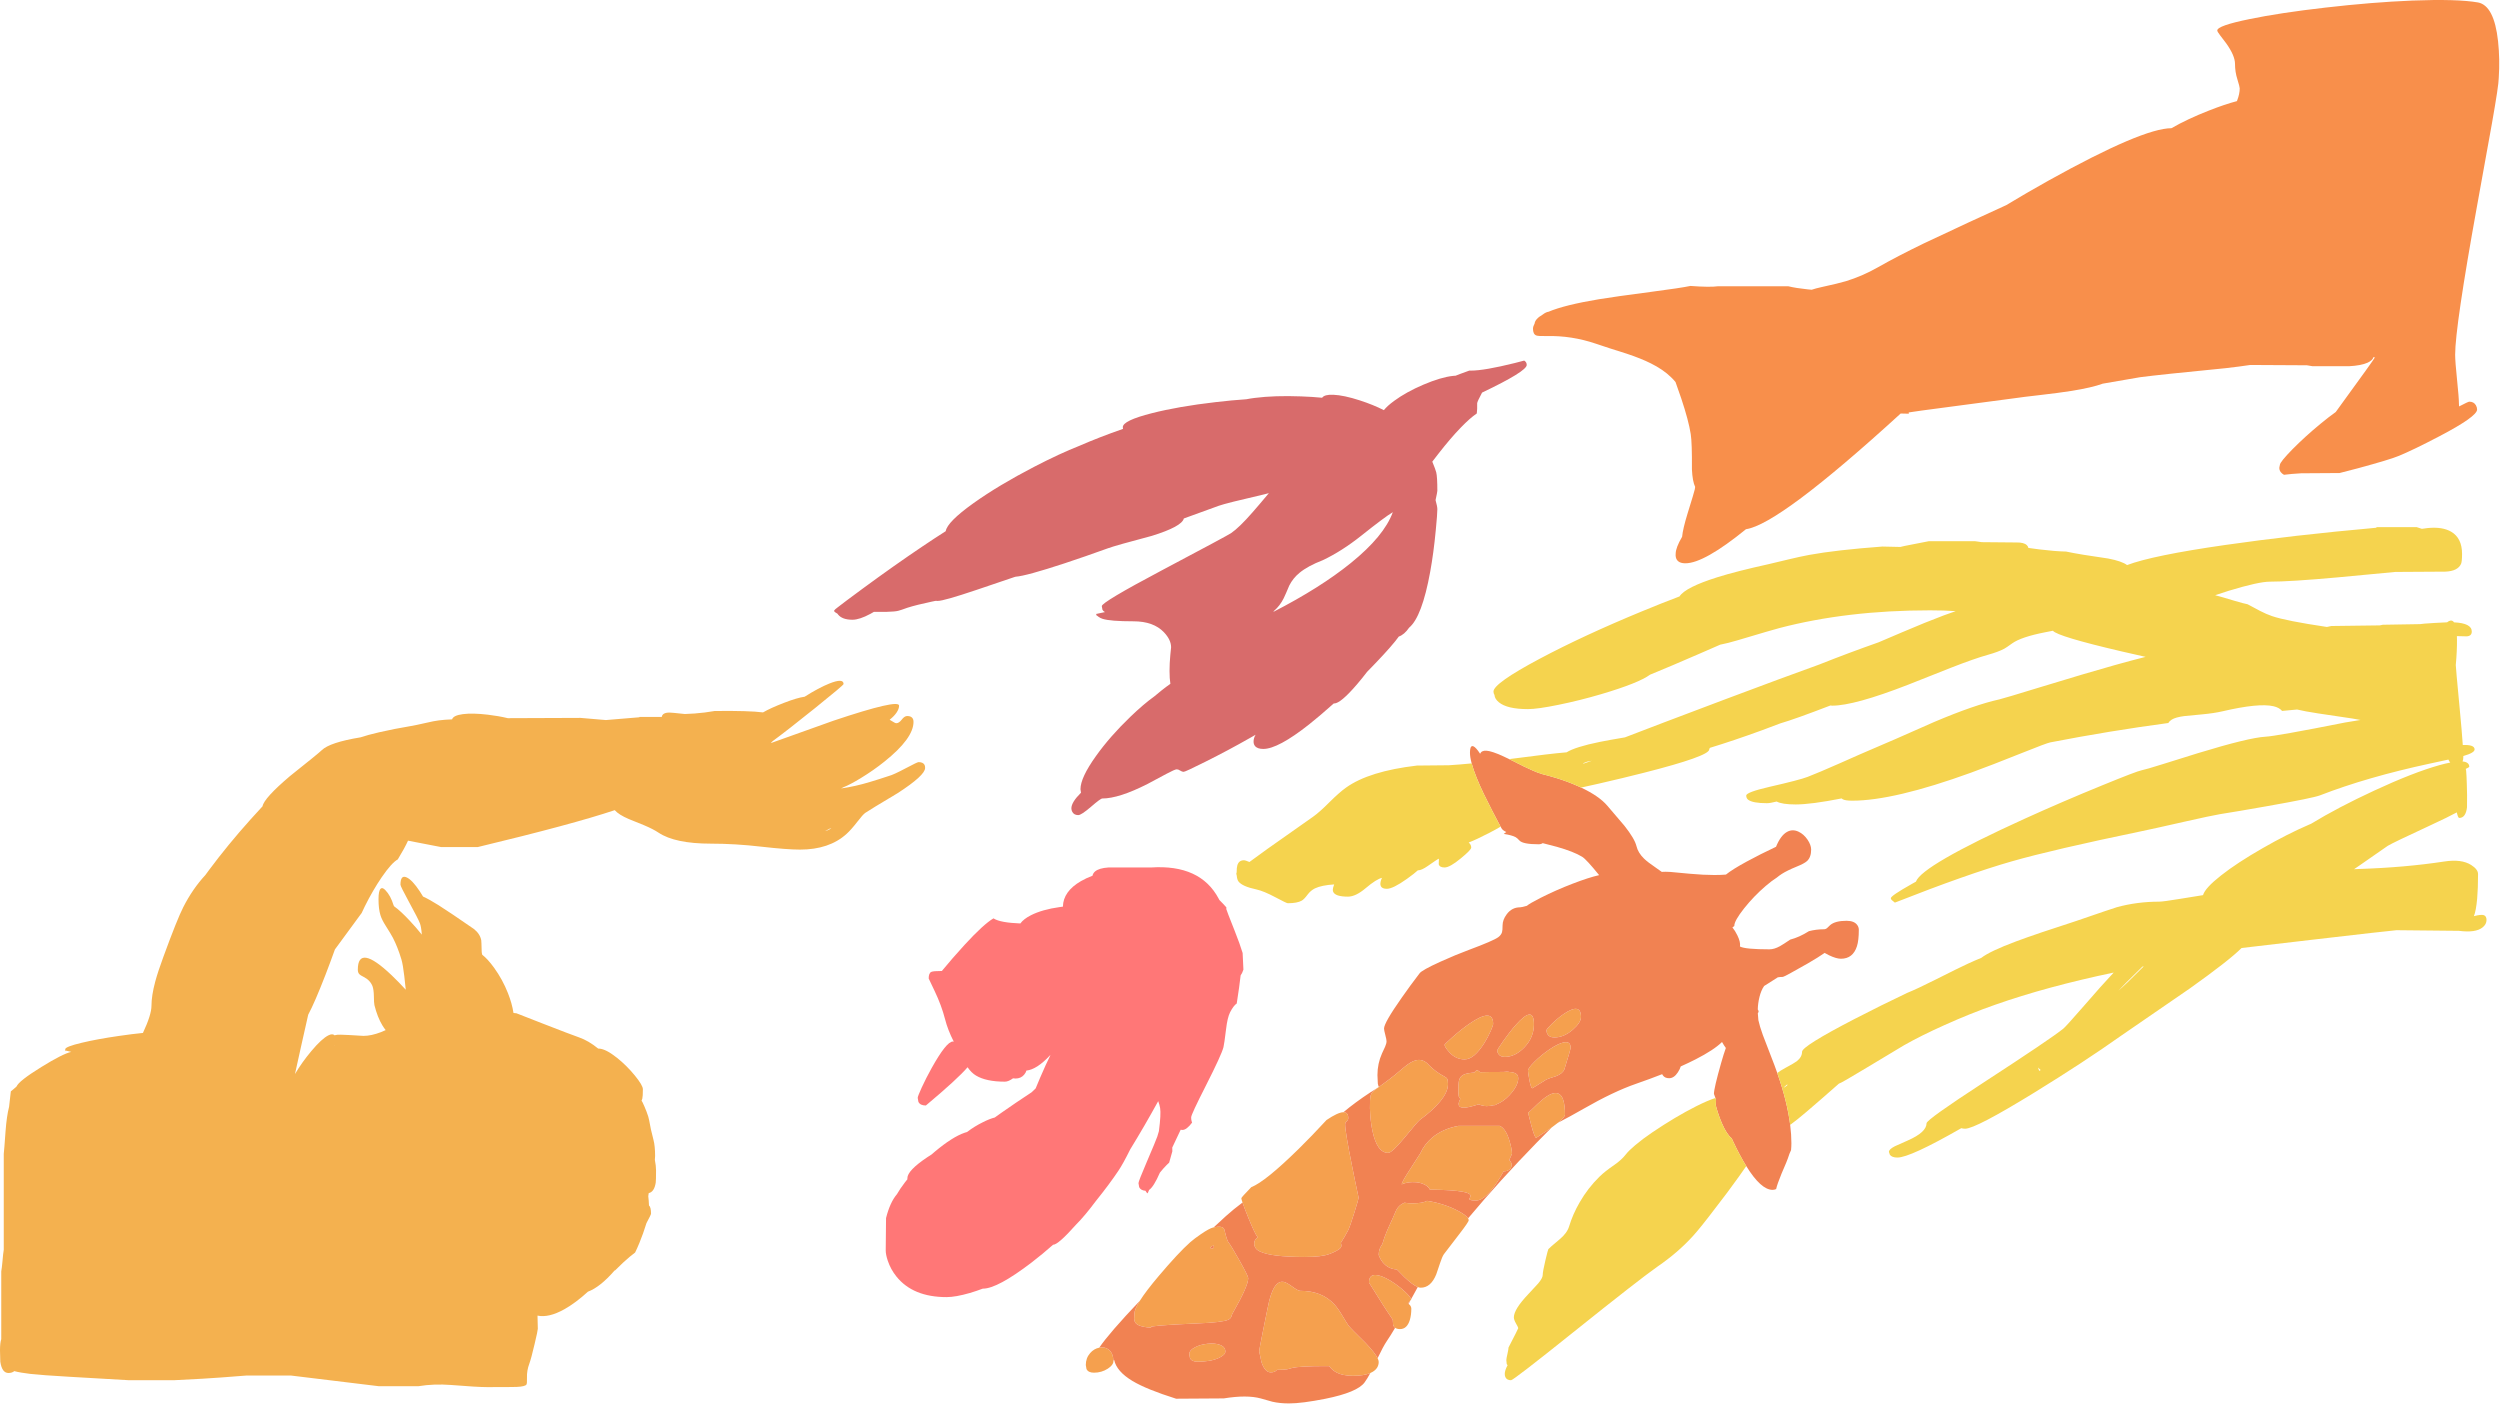 <?xml version="1.0"?>
<!DOCTYPE svg PUBLIC "-//W3C//DTD SVG 1.1//EN" "http://www.w3.org/Graphics/SVG/1.1/DTD/svg11.dtd">
<svg version='1.1' width='1993px' height='1119px' xmlns='http://www.w3.org/2000/svg' xmlns:xlink='http://www.w3.org/1999/xlink'>
	<g transform="translate(18.75,-5.544)">
		<path d="M 690.75 579.1 L 690.5 579.35 Q 691.35 579.75 693.45 581.1 Q 694.95 582.1 695.75 582.1 Q 697.9 582.1 700.1 579.25 Q 702.3 576.35 704.5 576.35 Q 707.85 576.35 709 578.55 Q 709.5 579.45 709.5 581 Q 709.5 594.2 686.25 612.75 Q 677.65 619.65 667.65 625.75 Q 658.95 631.05 653.75 633.1 L 651.75 634.1 Q 663.05 632.5 674.7 628.95 Q 680.95 627.1 690 624.1 Q 693.4 623.25 703.3 618 Q 712.55 613.1 713.5 613.1 Q 717.1 613.1 718.3 615.3 Q 718.75 616.15 718.75 617.75 Q 718.75 623.65 697 637.75 Q 673.8 651.6 671 653.6 Q 669.1 654.95 664.8 660.55 Q 659.9 666.9 656.1 670.35 Q 642.3 682.85 619 682.85 Q 608.75 682.85 588.05 680.5 Q 567.3 678.1 548 678.1 Q 519.4 678.1 506.25 669.35 Q 502 666.5 494.65 663.4 Q 486.25 660.1 482.45 658.45 Q 474.594 655.091 471.325 651.4 Q 437.684 662.658 362 680.85 L 333 680.85 Q 330.382 680.279 306.525 675.725 Q 303.875 681.606 298.375 690.65 Q 293.432 693.36 285.5 704.95 Q 278.35 715.45 272.1 728.05 Q 270.678 730.917 269.6 733.325 Q 261.443 744.629 248.25 762.425 Q 244.677 772.419 240.75 782.6 Q 232.139 804.836 226.95 814.475 Q 224.648 825.001 221.4 839.15 Q 218.612 851.317 216.4 861.775 Q 222.118 852.172 229.5 843.4 Q 237.75 833.55 243.1 830.9 Q 246.396 829.292 247.925 830.875 Q 249.765 830.292 253 830.4 Q 257.65 830.5 271 831.35 Q 277.25 831.35 285 828.35 Q 285.988 827.974 288.7 826.75 Q 287.34 825.042 286.1 823 Q 282.15 816.5 279.75 806.85 Q 279.35 805.1 279.3 799.55 Q 279.2 794.55 278.25 791.85 Q 276.4 786.95 271 784.25 Q 268.6 783.05 267.8 782.25 Q 266.5 780.95 266.5 778.6 Q 266.5 757.4 293.4 782.95 Q 299.056 788.353 304.725 794.55 Q 303.965 787.545 303.55 783.7 Q 302.5 774.6 301.25 770.35 Q 298.25 760.45 294.5 753.2 Q 292.9 750.15 288.65 743.45 Q 285.65 738.75 284.55 735.15 Q 283 730.15 283 722.35 Q 283 715.75 284.65 714.1 Q 286.1 712.65 288.45 715.15 Q 292.657 719.44 295.05 727.35 Q 295.287 727.727 295.525 728.125 Q 300.586 731.679 308 739.65 Q 313.1 745.074 317.525 750.625 Q 317.512 750.459 317.5 750.3 Q 317.05 744.4 316 741.6 Q 314.65 738.05 307.2 724.4 Q 300.5 712.1 300.5 710.85 Q 300.5 702.85 305.3 704.95 Q 309.8 706.9 315.9 716.1 Q 317.245 718.134 318.5 720.275 Q 323.586 722.576 331 727.25 Q 340.15 733.05 359 746.1 Q 363.9 749.95 364.9 755.1 Q 365.05 755.7 365.25 764.1 Q 365.25 765.188 365.7 766.7 Q 369.936 769.875 375.15 777.05 Q 381.9 786.4 386.2 797.3 Q 389.442 805.486 390.6 813.075 Q 392.115 813.35 393 813.35 Q 393.05 813.35 413.85 821.5 Q 436.3 830.25 443 832.6 Q 450.517 835.242 458.15 841.5 Q 458.541 841.478 458.95 841.5 Q 464.35 841.85 473.15 848.85 Q 480.8 854.95 487.3 862.9 Q 493.75 870.8 493.75 873.85 Q 493.75 879.6 493.3 881.4 Q 493.06 882.281 492.7 883 Q 493.109 883.638 493.5 884.35 Q 495.15 887.8 496.6 891.55 Q 498.4 896.25 498.75 898.6 Q 499.8 905.2 502.2 914.25 Q 503.5 919.2 503.5 927.1 Q 503.5 927.206 503.3 930.175 Q 504.25 934.948 504.25 938.6 Q 504.25 946.75 504 948.35 Q 502.825 955.746 498.4 956.7 Q 498.229 957.946 498.05 959.175 Q 498.46 962.36 498.625 966.6 Q 500.25 967.842 500.25 973.1 Q 500.25 973.884 496.65 980.525 Q 496.619 980.589 496.6 980.65 Q 494 989.1 491 996.35 Q 489.255 1000.59 487.575 1004.05 Q 483.524 1007.01 478 1012.1 Q 474.196 1015.63 471.5 1018.4 Q 471.387 1018.36 471.275 1018.3 Q 459.677 1031.67 449.925 1035.28 Q 440.208 1044.18 431.2 1049.25 Q 418.7 1056.25 409.75 1054.35 Q 409.75 1057.35 410 1064.85 Q 410 1066.2 407.4 1077.15 Q 404.7 1088.65 403.25 1092.6 Q 401.15 1098.2 401.35 1103.8 Q 401.5 1108.55 400.9 1109.35 Q 399.7 1110.9 393.2 1111.2 Q 389.6 1111.35 369.5 1111.35 Q 362 1111.35 340.85 1109.65 Q 327.25 1108.6 315 1110.6 L 283 1110.6 Q 228.55 1104.05 213 1102.1 L 178 1102.1 Q 155.05 1103.95 142.75 1104.65 Q 130.4 1105.25 120 1105.85 L 84 1105.85 Q 79.9 1105.6 36.5 1103.1 Q 14.7 1101.85 5.3 1100.8 Q -2.514 1099.89 -7.375 1098.6 Q -9.159 1100.1 -12 1100.1 Q -17.2 1100.1 -18.5 1091.1 L -18.75 1082.1 Q -18.75 1076.1 -17.75 1073.1 L -17.75 1019.1 Q -17.25 1016.4 -16.75 1010.75 Q -16.25 1004.75 -15.75 1001.85 L -15.75 925.35 Q -15.45 923.2 -14.3 907.05 Q -13.4 895.2 -11.5 887.85 Q -11.3 885.3 -10.45 878.5 Q -10.257 876.928 -10.1 875.55 Q -8.174 874.095 -5.575 871.725 Q -3.825 867.311 14.25 856.15 Q 31.312 845.577 38.075 844.1 Q 35.338 843.539 33.75 843.1 Q 33.65 843.45 33.5 843.5 Q 33.25 843.55 33.25 842 Q 33.25 839.95 46.6 836.8 Q 58.7 833.9 76 831.4 Q 86.617 829.849 95.2 829 Q 102 814.471 102 807.35 Q 102 799.35 105 788.1 Q 107.2 779.95 111.5 768.35 Q 122.45 738.35 127.35 728.75 Q 134.844 714.023 144.95 703.15 Q 146.453 701.072 148.15 698.8 Q 162.9 679 180.9 658.9 Q 185.97 653.201 190.55 648.325 Q 191.628 641.892 212.35 624.3 Q 235.4 605.95 237.75 603.6 Q 244.179 597.377 268.675 593.35 Q 274.266 591.467 283.35 589.35 Q 295.3 586.6 308.75 584.35 Q 312.4 583.75 320.5 581.9 Q 327.55 580.25 331 579.85 Q 335.88 579.212 341.65 579.025 Q 342.616 575.854 350.3 574.85 Q 358.05 573.85 370.2 575.3 Q 378.614 576.283 386.075 578.075 L 444 577.85 Q 444.95 577.95 460.45 579.25 Q 462.407 579.418 464.25 579.575 Q 472.838 578.772 491 577.35 L 491 577.1 L 508.8 577.1 Q 509.328 573.6 515 573.6 Q 516.493 573.6 527.2 574.75 Q 530.154 574.591 535 574.35 Q 543.15 573.75 551 572.35 Q 578.553 572.038 589.525 573.475 Q 595.404 570.04 606.25 565.85 Q 616.817 561.765 622.7 560.975 Q 633.813 553.919 642.3 550.5 Q 653.75 545.9 653.75 550.85 Q 653.75 551.75 631.05 570 Q 608.65 588 597.25 596.35 L 595.75 597.85 Q 595.905 597.838 596.075 597.825 Q 605.404 594.462 645.65 580.1 Q 698 562.55 698 568.1 Q 698 570.7 695.9 573.75 Q 694 576.5 690.75 579.1 Z M 639 668.1 Q 642.35 667.25 644 665.6 Q 643.6 665.6 639 668.1 Z M 247.75 838.825 Q 247.689 838.924 247.625 839.025 Q 247.753 839.018 247.9 839 Q 247.824 838.915 247.75 838.825 Z" fill="#F4B14F"/>
		<path d="M 1044.2 320.25 Q 1052.55 320.6 1065.35 324.75 Q 1076.15 328.262 1084.47 332.525 Q 1087.14 329.169 1092.55 325.2 Q 1102.25 318.05 1116.1 312.15 Q 1130.1 306.2 1139.65 305.2 Q 1140.71 305.091 1141.68 305.05 Q 1143.31 304.4 1145.4 303.6 Q 1149.03 302.226 1152.6 300.975 Q 1153.21 301 1153.85 301 Q 1164.5 301 1188.85 294.95 Q 1192.91 293.952 1196.33 293 Q 1198.35 294.164 1198.35 296.5 Q 1198.35 301.545 1162.75 318.525 Q 1158.85 325.854 1158.85 327 Q 1158.98 331.792 1158.55 335.15 Q 1153.26 338.698 1145.85 346.35 Q 1137.65 354.8 1128 367.2 Q 1124.97 371.07 1123.08 373.575 Q 1125.65 379.835 1126.2 382.05 Q 1127.1 385.55 1127.1 396.85 Q 1127.1 397.652 1125.68 404.225 Q 1127.1 409.349 1127.1 411.5 Q 1127.1 415.35 1125.85 428.2 Q 1124.15 446.3 1121.4 461.4 Q 1114.84 497.421 1104.58 505.95 Q 1100.8 511.475 1096.38 513 Q 1091.42 519.954 1078.3 533.7 Q 1074.46 537.707 1071.13 541.1 Q 1067.03 546.448 1063 551.15 Q 1049.95 566.35 1044.85 566.35 Q 1044.67 566.35 1044.5 566.35 Q 1043.86 566.908 1043.25 567.45 Q 1033.05 576.55 1024.85 583.05 Q 1000.1 602.6 988.35 602.6 Q 983.5 602.6 981.65 600.15 Q 980.6 598.8 980.6 596.75 Q 980.6 593.876 982.225 591.275 Q 980.106 592.497 977.9 593.75 Q 960.35 603.75 942.1 612.85 Q 926.15 620.85 924.85 620.85 Q 923.6 620.85 922.1 619.85 Q 920.6 618.85 919.35 618.85 Q 917.85 618.85 911.05 622.5 Q 897.05 630 896.1 630.5 Q 873.25 642.1 860 642.1 Q 858.6 642.1 850.95 648.75 Q 843.25 655.35 840.85 655.35 Q 837.5 655.35 836.1 652.8 Q 835.35 651.45 835.35 650 Q 835.35 645.075 843.025 637.5 Q 842.6 634.924 842.6 634.75 Q 842.6 625.5 855 608.2 Q 866.1 592.65 882.25 577.1 Q 893.01 566.742 901.575 560.625 Q 904.338 558.252 907.25 555.95 Q 911.023 552.946 914.275 550.7 Q 913.6 546.557 913.6 540.35 Q 913.6 534.5 914.25 527.45 L 914.85 521.6 Q 914.85 515.6 909.15 509.6 Q 900.85 500.85 884.85 500.85 Q 866.45 500.85 860.3 498.9 Q 858.4 498.3 857.15 497.35 Q 855.85 496.3 855.35 496.1 L 855.1 495 Q 858.705 494.164 862.125 493.5 Q 860.797 492.843 860.15 491.7 Q 859.6 488.95 859.6 488.75 Q 859.6 485.6 906.85 460.55 Q 959.9 432.45 962.6 430.6 Q 969.2 426.1 979.7 414.05 Q 984.502 408.608 992.8 398.675 Q 991.174 399.112 989.45 399.55 Q 958.5 406.7 952.85 408.75 Q 933.567 415.779 925 418.875 Q 923.452 425.311 899.45 432.75 Q 870.75 440.35 864.6 442.6 Q 845.9 449.35 829.85 454.65 Q 799.39 464.678 790.9 465.3 Q 790.372 465.454 789.85 465.6 Q 772.95 471.35 759.6 475.85 Q 733.65 484.6 728.85 484.6 Q 727.911 484.6 727.05 484.55 Q 725.689 484.837 724.35 485.1 Q 711.8 487.75 704.6 490.05 Q 699.3 492 697.4 492.45 Q 694.75 493.15 688.35 493.3 Q 686.206 493.329 677.875 493.35 Q 676.64 494.089 675.15 494.9 Q 666.45 499.6 660.85 499.6 Q 652.7 499.6 649.35 495.45 Q 649.089 495.114 648.875 494.775 Q 646.921 493.831 646.1 492.6 Q 646.879 491.176 649.1 489.675 Q 653.288 486.356 669.1 474.7 Q 694.35 456.15 716.5 441.25 Q 726.573 434.462 735.175 429 Q 736.362 421.647 757.2 406.75 Q 777.2 392.45 805.85 377.6 Q 826.097 367.108 841.875 360.9 Q 857.491 354.077 876.525 347.45 Q 876.35 346.786 876.35 346.1 Q 876.35 340.8 899.5 334.95 Q 920.6 329.55 950.5 326.1 Q 963.565 324.569 974.825 323.825 Q 977.803 323.231 981.65 322.75 Q 997.35 320.75 1018.6 321.55 Q 1027.55 321.87 1035.25 322.625 Q 1037.1 319.954 1044.2 320.25 Z M 1066.7 432.4 Q 1051.1 444.85 1035.85 452.1 Q 1023.8 456.75 1017.15 462.25 Q 1012.05 466.45 1009.05 472.35 Q 1006.25 479.1 1004.6 482.5 Q 1001.7 488.4 996.85 492.6 L 996.35 493.35 Q 1033.75 474.1 1058.05 454.45 Q 1084.7 432.9 1091.6 413.85 Q 1085.15 417.7 1066.7 432.4 Z" fill="#D86B6B"/>
		<path d="M 723.65 780.35 Q 725.2 779.6 732.1 779.6 Q 740.5 769.4 750.2 758.8 Q 765.221 742.424 773.25 737.65 Q 773.447 737.776 773.65 737.9 Q 778.946 741.118 794.675 741.725 Q 797.245 738.172 803.05 735.2 Q 812.1 730.6 826.1 728.65 Q 827.367 728.471 828.6 728.325 Q 828.848 716.157 842.95 708 Q 847.2 705.535 852.2 703.675 Q 852.576 701.731 854.2 700.3 Q 857.35 697.6 864.85 697.1 L 898.85 697.1 Q 938.15 694.5 952.75 721.9 Q 953.052 722.465 953.35 723.05 Q 956.288 725.906 958.925 728.925 Q 958.85 729.563 958.85 730.25 Q 958.85 730.75 965.55 747.65 Q 969.743 758.176 971.875 765.275 Q 972.271 773.419 972.5 778.5 Q 971.577 781.417 970.275 783.15 Q 969.899 786.214 969.05 792.9 Q 968.151 799.463 967.175 805.525 Q 964.614 807.203 961.85 812.6 Q 959.75 816.75 958.65 826.15 Q 957.2 838 956.6 840.35 Q 955.1 846.35 942.65 870.85 Q 930.85 894.05 930.85 896.25 Q 930.85 896.35 930.9 897.75 Q 931.085 899.233 931.575 900.5 Q 927.201 906.35 923.85 906.35 Q 923.109 906.35 922.475 906.175 Q 920.04 911.222 915.775 920.375 Q 915.85 921.746 915.85 923.35 Q 914.545 928.217 913.3 932.4 Q 912.346 933.254 911.35 934.25 Q 908.5 937.123 905.925 940.375 Q 900.996 951.679 897.325 954.15 Q 896.64 955.604 896.15 956.925 Q 895.014 956.166 894.425 954.825 Q 890.653 954.545 889.4 951.95 Q 888.85 948.95 888.85 948.75 Q 888.85 947.25 895.45 931.85 Q 902.85 914.6 903.85 911.6 Q 904.405 909.908 905.125 907.325 Q 906.914 893.591 906.1 888.85 Q 905.662 886.26 904.575 883.375 Q 893.742 903.126 882.275 921.8 Q 876.455 933.535 872.85 938.85 Q 865.802 949.404 854.8 963.1 Q 846.022 974.875 839.075 981.825 Q 824.829 997.85 820.85 997.85 Q 820.815 997.85 820.775 997.85 Q 812.584 1005.13 803.65 1012 Q 776.35 1032.85 764.85 1032.85 Q 764.772 1032.85 764.7 1032.85 Q 759.611 1034.77 754.45 1036.3 Q 743.05 1039.6 735.85 1039.6 Q 709.05 1039.6 695.85 1023.15 Q 691.35 1017.55 689 1010.65 Q 687.35 1005.7 687.35 1002.5 Q 687.6 984.85 687.6 976.6 Q 690.728 964.087 696.275 957.575 Q 698.759 953.23 702.65 948.15 Q 703.629 946.878 704.65 945.625 Q 704.6 945.232 704.6 944.85 Q 704.6 938.7 720.55 928.05 Q 722.148 926.984 723.85 925.925 Q 725.151 924.777 726.5 923.65 Q 740.6 911.85 750.3 908.55 Q 751.306 908.201 752.225 907.975 Q 752.357 907.857 752.5 907.75 Q 758.05 903.5 764.85 900.15 Q 770.296 897.409 774.275 896.425 Q 776.793 894.586 779.7 892.55 Q 790.8 884.75 803.6 876.35 Q 805.265 874.744 806.875 873.225 Q 808.226 869.803 810.5 864.55 Q 815.5 853 818.1 847.85 Q 818.374 847.316 818.7 846.425 Q 818.225 846.962 818.2 847 Q 807.765 858.174 799.45 859.025 Q 799.081 860.663 797.65 862.35 Q 795.05 865.35 790.85 865.35 Q 789.759 865.35 788.85 865.175 Q 785.167 867.85 782.35 867.85 Q 767.45 867.85 759.35 863 Q 755.65 860.8 752.6 856.35 Q 744.85 865.5 719.35 886.85 Q 714.8 886.85 713.4 883.95 Q 712.85 880.95 712.85 880.75 Q 712.85 879.5 716.1 872.4 Q 719.6 864.85 723.9 857.1 Q 735.75 835.85 740.85 835.85 Q 741.225 835.85 741.6 835.95 Q 736.849 826.704 734.6 817.85 Q 731.85 807.15 726.4 795.7 Q 721.6 785.65 721.6 785.6 Q 721.6 781.35 723.65 780.35 Z" fill="#FF7777"/>
		<path d="M 1223.25 900.6 Q 1221.13 902.321 1218.2 904.425 Q 1213.19 907.97 1205.85 912.6 Q 1204.7 912.6 1201.9 902.35 L 1199.38 892.35 Q 1199.7 892.804 1203.95 888.55 Q 1210.2 882.35 1214.1 879.75 Q 1223.15 873.707 1226.65 880.475 Q 1227.28 881.709 1227.72 883.35 Q 1228.84 887.382 1228.85 893.95 Q 1228.85 894.026 1228.85 894.1 Q 1228.85 896.071 1223.25 900.6 Z M 1151.6 976.825 Q 1152.1 977.633 1152.1 978.35 Q 1152.1 979.65 1144.65 989.3 Q 1133.8 1003.3 1132.35 1005.35 Q 1130.9 1007.45 1129.25 1012.55 Q 1126.85 1019.95 1126.25 1021.4 Q 1121.95 1032.1 1113.85 1032.1 Q 1112.83 1032.1 1111.5 1031.58 Q 1107.52 1030.01 1100.85 1023.68 Q 1098.1 1021.06 1094.9 1017.65 Q 1094.86 1017.61 1094.83 1017.58 Q 1087.98 1017.21 1083.6 1011.9 Q 1082.1 1010.05 1081.1 1007.85 Q 1080.35 1006.25 1080.35 1005.85 Q 1080.35 1001.17 1083.25 997.325 Q 1084.44 992.808 1087.25 986.15 Q 1092.75 974.2 1093.85 971.35 Q 1095.79 966.561 1100.8 964.325 Q 1103.6 964.85 1107.35 964.85 Q 1115.38 964.85 1118.85 962.85 Q 1122.32 963.346 1126.15 964.3 Q 1132.64 965.914 1138.28 968.3 Q 1141.37 969.609 1144.2 971.15 Q 1150.11 974.405 1151.6 976.825 Z M 1106.22 1041.18 Q 1106.27 1041.29 1106.3 1041.4 Q 1106.04 1041.7 1105.78 1042 Q 1104.66 1043.3 1103.58 1044.65 Q 1103.88 1044.81 1104.18 1045 Q 1104.71 1045.36 1105.15 1045.85 Q 1106.35 1047.25 1106.35 1048.85 Q 1106.35 1053.9 1105.15 1057.9 Q 1102.9 1065.1 1097.35 1065.1 Q 1094.89 1065.1 1093.45 1064.08 Q 1092.34 1063.26 1091.85 1061.8 Q 1091.6 1058.45 1091.6 1058.25 Q 1091.6 1057.96 1091.6 1057.68 Q 1089.35 1054.45 1086.08 1049.4 Q 1084.93 1047.61 1083.65 1045.6 Q 1072.6 1027.95 1072.6 1028 Q 1072.6 1021.85 1077.85 1021.95 Q 1082.25 1022.1 1089.5 1026.4 Q 1093.12 1028.59 1096.45 1031.18 Q 1098.85 1033.04 1101.1 1035.1 Q 1105.51 1039.18 1106.22 1041.18 Z M 1233.35 840.85 Q 1233.35 842.1 1228.35 858.1 Q 1226.9 861.45 1221.8 863.45 Q 1216.05 865.2 1214.1 866.1 Q 1213.75 866.25 1202.85 873.1 Q 1201.7 873.1 1200.4 866.25 Q 1199.35 860.6 1199.35 859.1 Q 1199.35 857.1 1204.65 851.85 Q 1209.95 846.6 1216.35 842.25 Q 1223.55 837.35 1228.05 836.5 Q 1233.35 835.55 1233.35 840.85 Z M 1220.35 832.6 Q 1216.35 832.6 1214.85 829.9 Q 1214.1 828.55 1214.1 826.85 Q 1214.1 825.95 1218.4 821.75 Q 1223.1 817.15 1227.85 813.9 Q 1241.6 804.6 1241.6 816.25 Q 1241.6 820.75 1235.1 826.4 Q 1228 832.6 1220.35 832.6 Z M 1189.5 822.8 Q 1204.1 806.25 1204.1 822.1 Q 1204.1 832.6 1196.4 840.6 Q 1189.1 848.1 1180.85 848.1 Q 1177.4 848.1 1175.85 845.85 Q 1174.85 844.45 1174.85 842.85 Q 1174.85 842.4 1179.4 835.8 Q 1184.8 828.1 1189.5 822.8 Z M 1152.25 821.95 Q 1171.6 808.45 1171.6 821.85 Q 1171.6 822.95 1169.7 827.3 Q 1167.5 832.3 1164.65 836.9 Q 1156.4 850.1 1148.85 850.1 Q 1141.8 850.1 1136.65 844.4 Q 1132.85 840.15 1132.85 838.35 Q 1132.85 838 1138.9 832.6 Q 1146.05 826.25 1152.25 821.95 Z M 1161.3 860.3 Q 1166.53 860.122 1179.93 860.1 Q 1181.76 859.85 1182.35 859.85 Q 1183.56 859.85 1184.55 860.125 Q 1189.2 860.358 1190.85 862.45 Q 1191.6 863.45 1191.6 865.1 Q 1191.6 871.1 1184.6 878.65 Q 1179.79 883.783 1174.3 885.9 Q 1173.37 886.6 1172.85 886.6 Q 1172.59 886.6 1172.3 886.55 Q 1169.42 887.35 1166.35 887.35 Q 1164.4 887.35 1162.05 886.65 Q 1160.91 886.325 1160.03 885.925 Q 1159.35 886.121 1158.6 886.35 Q 1151.25 888.6 1148.35 888.6 Q 1145.2 888.6 1144.35 887 Q 1144.1 886.55 1144.1 885.1 Q 1144.1 884.354 1145.45 881.45 Q 1144.55 880.811 1144.15 879.55 Q 1143.85 876.95 1143.85 876.75 Q 1143.85 869.1 1144.35 867 Q 1145.15 863.5 1148.4 862.1 Q 1150.94 861.02 1156.53 860.575 Q 1158.17 858.462 1159.2 858.8 Q 1159.38 858.845 1161.3 860.3 Z M 1080.45 872.125 Q 1080.49 872.102 1080.53 872.075 Q 1082.21 870.845 1084.6 869.1 Q 1088.71 866.137 1093 862.7 Q 1096.73 859.707 1100.6 856.35 Q 1105.95 851.85 1109.85 850.85 Q 1115.9 849.3 1120.6 854.85 Q 1125.95 860.2 1132.65 863.7 Q 1134.45 864.6 1134.95 865.6 Q 1135.6 866.8 1135.6 869.85 Q 1135.6 875.95 1129.4 883.55 Q 1123.65 890.65 1113.1 898.35 Q 1111.5 899.55 1100.5 913 Q 1090.95 924.6 1087.85 924.6 Q 1079.1 924.6 1075.35 907.1 Q 1074.44 902.93 1073.93 898.075 Q 1073.77 896.52 1073.65 894.9 Q 1073.35 889.25 1073.35 889.1 Q 1073.35 881.6 1073.7 879.8 Q 1074.2 877.1 1076.55 875.05 Q 1076.86 874.779 1080.45 872.125 Z M 1184.55 914.8 Q 1186.6 921.6 1186.6 925.35 Q 1185.56 927.875 1184.4 930.375 Q 1186.35 932.431 1186.35 933.85 Q 1186.35 936.15 1184.85 937.65 Q 1183.11 939.338 1179.9 939.35 Q 1178.58 941.757 1177.15 944.15 Q 1166.1 962.6 1157.85 962.6 Q 1152.45 962.6 1152.6 961.25 Q 1153.75 959.3 1153.35 958.25 Q 1152.78 956.645 1147.38 955.625 Q 1139.45 954.135 1121.15 953.9 Q 1120.08 951.625 1117.3 950.1 Q 1113.3 947.85 1107.35 947.95 Q 1102.35 948.036 1098.63 949.725 Q 1099.02 947.357 1105.65 937.25 Q 1113.35 925.4 1113.6 924.85 Q 1116.75 917.8 1122.9 912.55 Q 1131.25 905.45 1143.85 903.1 L 1176.85 903.1 Q 1181.25 904.997 1184.1 913.4 Q 1184.33 914.08 1184.55 914.8 Z M 1052.22 892.2 Q 1056.1 892.138 1056.1 897 Q 1056.1 898.25 1054.85 899.45 Q 1053.6 900.6 1053.6 901.85 Q 1053.6 904.954 1055.13 913.95 Q 1056.47 921.922 1059 934.5 Q 1061.65 947.9 1064.35 960.35 Q 1064.35 961.3 1060.95 972.2 Q 1057.35 983.8 1055.85 986.6 Q 1053.06 991.889 1050.13 996.375 Q 1050.6 997.353 1050.6 998.75 Q 1050.6 1001.2 1043.85 1004.1 Q 1042.95 1004.48 1042.05 1004.83 Q 1041.68 1005 1041.3 1005.15 Q 1035.15 1007.6 1021.35 1007.6 Q 994.3 1007.6 985.4 1003.1 Q 981.1 1000.95 981.1 996.75 Q 981.1 995.25 981.8 994.1 Q 982.35 993.2 983.85 991.85 Q 981.713 989.249 976.85 977.375 Q 976.487 976.461 976.1 975.5 Q 973.043 967.959 971.775 964.2 Q 970.85 961.502 970.85 960.75 Q 970.85 960.093 978.775 951.95 Q 990.02 947.523 1016.65 921.35 Q 1027.3 910.85 1037.75 899.5 Q 1038.25 898.958 1038.72 898.45 Q 1047.88 892.264 1052.22 892.2 Z M 1073.7 1100.1 Q 1068.54 1102.35 1059.85 1102.35 Q 1055.55 1102.35 1052.08 1101.58 Q 1046.15 1100.26 1042.65 1096.7 Q 1041.66 1095.71 1040.95 1094.6 Q 1039.73 1094.6 1038.5 1094.6 Q 1017.15 1094.6 1011.2 1096.1 Q 1008.85 1096.85 1007.25 1097.15 Q 1004.65 1097.58 999.25 1097.6 Q 997.64 1099.6 994.35 1099.6 Q 989.6 1099.6 986.9 1091.45 Q 985.1 1083.2 985.1 1083 Q 985.1 1081.15 988.15 1066.3 Q 991.65 1049.35 991.85 1048.1 Q 996.2 1025.35 1004.95 1027.55 Q 1007.3 1028.15 1011.9 1031.55 Q 1016.15 1034.6 1017.85 1034.6 Q 1035.15 1034.6 1045.05 1045.45 Q 1048.1 1048.85 1051.5 1054.6 Q 1055.35 1061.05 1056.35 1062.35 Q 1058.25 1064.75 1069.75 1076 Q 1069.94 1076.19 1070.13 1076.4 Q 1077.38 1084.01 1079.47 1088.3 Q 1080.35 1090.05 1080.35 1091.25 Q 1080.35 1096.2 1075.65 1099.1 Q 1074.75 1099.65 1073.7 1100.1 Z M 890 1042.45 Q 894.85 1034.74 905.05 1022.7 Q 920.7 1004.2 930.1 995.85 Q 933.4 992.95 938.7 989.35 Q 945.3 984.85 948.35 984.1 Q 948.582 984.045 948.8 984 Q 955.796 982.447 957.2 985.45 Q 957.5 986.15 958.3 989.65 Q 958.576 990.824 958.9 991.9 Q 959.531 993.93 960.35 995.6 Q 962.45 998.1 969.3 1010.3 Q 976.35 1022.8 976.35 1024.5 Q 976.35 1030.75 963.85 1052.6 Q 963.3 1053.6 962.8 1055.35 Q 962.2 1056.8 960.4 1057.65 Q 955.65 1059.8 935.35 1060.6 Q 915.7 1061.4 905.85 1062.3 Q 898.85 1062.95 898.85 1063.35 Q 898.85 1063.71 898.95 1063.97 Q 895.524 1063.77 892.975 1063.25 Q 888.307 1062.32 886.65 1060.35 Q 885.45 1059 885.4 1056.7 Q 885.6 1054.1 885.6 1052.85 Q 885.6 1049.43 890 1042.45 Z M 948.85 1000.43 L 948.85 998.6 Q 947.35 998.6 946.1 1000.1 Q 946.282 1000.65 946.95 1001.08 Q 947.32 1000.85 947.75 1000.7 Q 948.268 1000.52 948.85 1000.43 Z M 929.35 1085 Q 929.35 1082 933.85 1079.65 Q 937.95 1077.45 943.75 1076.8 Q 949.65 1076.15 953.6 1077.6 Q 958.1 1079.2 958.1 1083 Q 958.1 1085.65 952.9 1088.1 Q 946.45 1091.1 935.85 1091.1 Q 931.3 1091.1 929.9 1088.2 Q 929.35 1085.2 929.35 1085 Z M 857.575 1079.9 Q 857.717 1079.87 857.85 1079.85 Q 862.35 1079.1 865.4 1081.7 Q 868.677 1084.5 868.85 1090.25 Q 868.85 1090.54 868.85 1090.85 Q 868.85 1093.7 864.4 1096.65 Q 859.45 1099.85 853.35 1099.85 Q 848.8 1099.85 847.4 1096.95 Q 846.85 1093.95 846.85 1093.75 Q 846.85 1088.2 850.3 1084.25 Q 853.307 1080.76 857.575 1079.9 Z" fill="#F5A04E"/>
		<path d="M 1373.38 935.15 Q 1370.76 930.938 1368.03 925.775 Q 1365.61 921.205 1363.1 915.9 Q 1362.43 914.489 1361.78 913.05 Q 1357.74 909.832 1353.9 900.9 Q 1352.13 896.825 1350.65 892.175 Q 1350.5 891.691 1350.35 891.2 Q 1349.1 887.1 1349.1 886.6 Q 1349.1 884.124 1349.28 882.25 Q 1349.01 881.507 1348.78 880.875 Q 1347.6 877.626 1347.6 877.6 Q 1347.6 873.15 1353.35 852.9 Q 1355.34 845.856 1357.1 841 Q 1355.63 839.023 1354.15 836.4 Q 1354.1 836.314 1354.05 836.225 Q 1347.6 842.582 1332.9 850.1 Q 1327.45 852.869 1321.13 855.7 Q 1320.58 857.734 1318.85 860.4 Q 1315.8 865.1 1311.85 865.1 Q 1308.5 865.1 1306.9 862.85 Q 1306.55 862.365 1306.33 861.875 Q 1296.62 865.689 1285.35 869.6 Q 1267.45 875.8 1243.5 889.55 Q 1232.22 896.021 1223.25 900.6 Q 1228.85 896.071 1228.85 894.1 Q 1228.85 894.026 1228.85 893.95 Q 1228.84 887.382 1227.72 883.35 Q 1227.28 881.709 1226.65 880.475 Q 1223.15 873.707 1214.1 879.75 Q 1210.2 882.35 1203.95 888.55 Q 1199.7 892.804 1199.38 892.35 L 1201.9 902.35 Q 1204.7 912.6 1205.85 912.6 Q 1213.19 907.97 1218.2 904.425 Q 1212.57 910.018 1206.45 916.3 Q 1176.86 946.634 1151.6 976.825 Q 1150.11 974.405 1144.2 971.15 Q 1141.37 969.609 1138.28 968.3 Q 1132.64 965.914 1126.15 964.3 Q 1122.32 963.346 1118.85 962.85 Q 1115.38 964.85 1107.35 964.85 Q 1103.6 964.85 1100.8 964.325 Q 1095.79 966.561 1093.85 971.35 Q 1092.75 974.2 1087.25 986.15 Q 1084.44 992.808 1083.25 997.325 Q 1080.35 1001.17 1080.35 1005.85 Q 1080.35 1006.25 1081.1 1007.85 Q 1082.1 1010.05 1083.6 1011.9 Q 1087.98 1017.21 1094.83 1017.58 Q 1094.86 1017.61 1094.9 1017.65 Q 1098.1 1021.06 1100.85 1023.68 Q 1107.52 1030.01 1111.5 1031.58 Q 1108.98 1036.05 1106.22 1041.18 Q 1105.51 1039.18 1101.1 1035.1 Q 1098.85 1033.04 1096.45 1031.18 Q 1093.12 1028.59 1089.5 1026.4 Q 1082.25 1022.1 1077.85 1021.95 Q 1072.6 1021.85 1072.6 1028 Q 1072.6 1027.95 1083.65 1045.6 Q 1084.93 1047.61 1086.08 1049.4 Q 1089.35 1054.45 1091.6 1057.68 Q 1091.6 1057.96 1091.6 1058.25 Q 1091.6 1058.45 1091.85 1061.8 Q 1092.34 1063.26 1093.45 1064.08 Q 1089.59 1070.63 1086.85 1074.6 Q 1083.93 1078.92 1079.47 1088.3 Q 1077.38 1084.01 1070.13 1076.4 Q 1069.94 1076.19 1069.75 1076 Q 1058.25 1064.75 1056.35 1062.35 Q 1055.35 1061.05 1051.5 1054.6 Q 1048.1 1048.85 1045.05 1045.45 Q 1035.15 1034.6 1017.85 1034.6 Q 1016.15 1034.6 1011.9 1031.55 Q 1007.3 1028.15 1004.95 1027.55 Q 996.2 1025.35 991.85 1048.1 Q 991.65 1049.35 988.15 1066.3 Q 985.1 1081.15 985.1 1083 Q 985.1 1083.2 986.9 1091.45 Q 989.6 1099.6 994.35 1099.6 Q 997.64 1099.6 999.25 1097.6 Q 1004.65 1097.58 1007.25 1097.15 Q 1008.85 1096.85 1011.2 1096.1 Q 1017.15 1094.6 1038.5 1094.6 Q 1039.73 1094.6 1040.95 1094.6 Q 1041.66 1095.71 1042.65 1096.7 Q 1046.15 1100.26 1052.08 1101.58 Q 1055.55 1102.35 1059.85 1102.35 Q 1068.54 1102.35 1073.7 1100.1 Q 1071.22 1104.7 1069.1 1107.6 Q 1063.35 1115.5 1037.8 1120.65 Q 1019.15 1124.35 1008.85 1124.35 Q 1001.5 1124.35 995.6 1123 Q 989.4 1121.2 986.4 1120.4 Q 975.3 1117.35 956.85 1120.35 L 918.85 1120.6 Q 895.2 1113.15 884.05 1106.45 Q 871.43 1098.85 869.475 1089.75 Q 869.153 1090.01 868.85 1090.25 Q 868.677 1084.5 865.4 1081.7 Q 862.35 1079.1 857.85 1079.85 Q 857.717 1079.87 857.575 1079.9 Q 865.467 1068.26 890 1042.45 Q 885.6 1049.43 885.6 1052.85 Q 885.6 1054.1 885.4 1056.7 Q 885.45 1059 886.65 1060.35 Q 888.307 1062.32 892.975 1063.25 Q 895.524 1063.77 898.95 1063.97 Q 898.85 1063.71 898.85 1063.35 Q 898.85 1062.95 905.85 1062.3 Q 915.7 1061.4 935.35 1060.6 Q 955.65 1059.8 960.4 1057.65 Q 962.2 1056.8 962.8 1055.35 Q 963.3 1053.6 963.85 1052.6 Q 976.35 1030.75 976.35 1024.5 Q 976.35 1022.8 969.3 1010.3 Q 962.45 998.1 960.35 995.6 Q 959.531 993.93 958.9 991.9 Q 958.576 990.824 958.3 989.65 Q 957.5 986.15 957.2 985.45 Q 955.796 982.447 948.8 984 Q 960.065 973.405 964.85 969.6 Q 967.746 967.288 971.775 964.2 Q 973.043 967.959 976.1 975.5 Q 976.487 976.461 976.85 977.375 Q 981.713 989.249 983.85 991.85 Q 982.35 993.2 981.8 994.1 Q 981.1 995.25 981.1 996.75 Q 981.1 1000.95 985.4 1003.1 Q 994.3 1007.6 1021.35 1007.6 Q 1035.15 1007.6 1041.3 1005.15 Q 1041.68 1005 1042.05 1004.83 Q 1042.95 1004.48 1043.85 1004.1 Q 1050.6 1001.2 1050.6 998.75 Q 1050.6 997.353 1050.13 996.375 Q 1053.06 991.889 1055.85 986.6 Q 1057.35 983.8 1060.95 972.2 Q 1064.35 961.3 1064.35 960.35 Q 1061.65 947.9 1059 934.5 Q 1056.47 921.922 1055.13 913.95 Q 1053.6 904.954 1053.6 901.85 Q 1053.6 900.6 1054.85 899.45 Q 1056.1 898.25 1056.1 897 Q 1056.1 892.138 1052.22 892.2 Q 1061.75 884.237 1073.3 876.65 Q 1077.04 874.188 1080.45 872.125 Q 1079.95 870.941 1079.65 869.4 Q 1079.35 862.7 1079.35 862.6 Q 1079.35 853.45 1083 845.3 Q 1084.8 841.55 1085.45 840 Q 1086.6 837.4 1086.6 835.6 Q 1086.6 834.35 1085.6 830.55 Q 1084.6 826.75 1084.6 825.5 Q 1084.6 820.95 1098.75 800.85 Q 1105.8 790.75 1112.85 781.6 Q 1114.45 779.05 1129.7 772.15 Q 1141.75 766.7 1152.1 762.85 Q 1171.85 755.5 1175.7 752.65 Q 1178 750.9 1178.65 748.7 Q 1179.1 747.2 1179.1 743.35 Q 1179.1 738.8 1182.4 734.4 Q 1186.5 728.85 1193.1 728.85 Q 1194.37 728.85 1198.47 727.65 Q 1200.57 725.818 1209.45 721.3 Q 1221.7 715.1 1235 710 Q 1247.71 705.1 1256.08 703.2 Q 1245.96 690.7 1242.6 688.6 Q 1235.85 684.45 1222.45 680.65 Q 1214.92 678.774 1211.1 677.7 Q 1209.79 678.6 1207.85 678.6 Q 1195.3 678.6 1192.55 675.6 Q 1190.75 673.6 1189.45 672.9 Q 1186.55 671.35 1180.1 670.35 Q 1180.67 669.697 1182.1 668.85 Q 1179.04 667.45 1178.1 665.6 Q 1177.82 665.074 1177.53 664.55 Q 1176.89 663.351 1176.25 662.175 Q 1173.36 656.746 1170.8 651.775 Q 1170.78 651.73 1170.75 651.675 Q 1166.98 644.39 1163.95 638.1 Q 1160.71 631.284 1158.43 625.625 Q 1155.8 619.096 1154.47 614.125 Q 1153.1 609.041 1153.1 605.6 Q 1153.1 600.6 1154.9 600.35 Q 1156.55 600.1 1159.55 604.05 Q 1160.38 605.165 1161.22 606.475 Q 1162.29 603.743 1166.25 604 Q 1170.55 604.3 1179.5 608.4 Q 1181.48 609.313 1184.35 610.7 Q 1189.02 612.986 1196.05 616.55 Q 1200.39 618.668 1203.88 620.15 Q 1205.59 620.876 1207.1 621.45 Q 1209.5 622.348 1211.35 622.85 Q 1217.12 624.279 1222.53 625.975 Q 1224.72 626.664 1226.85 627.4 Q 1229.4 628.268 1231.85 629.2 Q 1233.75 629.937 1235.6 630.7 Q 1237.84 631.62 1240 632.6 Q 1240.87 632.994 1241.7 633.4 Q 1256.04 640.152 1262.6 647.85 Q 1266.45 652.35 1276.25 663.85 Q 1284.4 674.15 1285.85 680.1 Q 1287.1 685.35 1291.85 690 Q 1294.75 692.85 1301.4 697.35 Q 1304.05 699.151 1306 700.6 Q 1308.77 700.393 1312.85 700.65 Q 1317.25 700.95 1328.4 702.1 Q 1339.4 703.1 1347.85 703.1 Q 1353.6 703.1 1357.18 702.75 Q 1362.3 698.602 1373.8 692.35 Q 1384.35 686.6 1397.1 680.6 Q 1400.75 671.6 1405.85 668.75 Q 1410.2 666.3 1415 668.55 Q 1419.15 670.45 1422.2 674.9 Q 1425.1 679.2 1425.1 682.85 Q 1425.1 688.85 1421.9 691.9 Q 1419.8 693.9 1413.45 696.45 Q 1405.9 699.55 1401.75 702.2 Q 1399.63 703.571 1397.65 705.2 Q 1393.65 707.725 1388.85 711.85 Q 1379.4 719.95 1371.65 729.7 Q 1363.85 739.6 1363.85 743.5 Q 1363.85 743.638 1363.85 743.775 Q 1363.04 744.42 1362.33 744.875 Q 1364.56 747.662 1366.25 751.15 Q 1368.95 756.6 1368.35 760.1 Q 1372.5 762.35 1391.85 762.35 Q 1395.7 762.35 1400.2 759.85 Q 1402.82 758.396 1408.4 754.6 Q 1415.73 752.689 1423.33 747.875 Q 1429.18 746.35 1435.35 746.35 Q 1436.75 746.35 1437.9 745.3 Q 1438.6 744.65 1440.3 743 Q 1444.3 739.6 1453.35 739.6 Q 1459.5 739.6 1461.9 743.05 Q 1463.1 744.75 1463.1 746.75 Q 1463.1 755.25 1461.6 759.9 Q 1458.4 769.85 1448.85 769.85 Q 1445.15 769.85 1439.4 767.1 Q 1437.15 765.885 1435.85 765.2 Q 1431 768.621 1422.4 773.6 Q 1403.7 784.35 1402.35 784.35 Q 1400.32 784.35 1398.5 784.675 Q 1391.81 788.937 1387.58 791.6 Q 1385.17 795.126 1383.9 800.35 Q 1382.67 805.289 1382.55 810.25 Q 1383.37 811.51 1383.2 812.15 Q 1383.08 812.641 1382.58 813.225 Q 1382.66 814.865 1382.85 816.5 Q 1382.85 817.404 1383.03 818.825 Q 1384.03 823.57 1386.55 830.55 Q 1389.1 837.5 1395.85 854.75 Q 1397.02 857.871 1398.08 860.925 Q 1406.05 883.729 1408.38 902.325 Q 1409.35 910.027 1409.35 917 Q 1409.35 919.552 1409.08 922.425 Q 1407.7 925.182 1406.6 928.85 Q 1406.3 930.05 1401.5 941.15 Q 1398.09 949.428 1397.18 953.475 Q 1395.83 954.1 1394.35 954.1 Q 1385.09 954.1 1373.38 935.15 Z M 1104.18 1045 Q 1103.88 1044.81 1103.58 1044.65 Q 1104.66 1043.3 1105.78 1042 Q 1104.96 1043.53 1104.18 1045 Z M 1184.55 914.8 Q 1184.33 914.08 1184.1 913.4 Q 1181.25 904.997 1176.85 903.1 L 1143.85 903.1 Q 1131.25 905.45 1122.9 912.55 Q 1116.75 917.8 1113.6 924.85 Q 1113.35 925.4 1105.65 937.25 Q 1099.02 947.357 1098.63 949.725 Q 1102.35 948.036 1107.35 947.95 Q 1113.3 947.85 1117.3 950.1 Q 1120.08 951.625 1121.15 953.9 Q 1139.45 954.135 1147.38 955.625 Q 1152.78 956.645 1153.35 958.25 Q 1153.75 959.3 1152.6 961.25 Q 1152.45 962.6 1157.85 962.6 Q 1166.1 962.6 1177.15 944.15 Q 1178.58 941.757 1179.9 939.35 Q 1183.11 939.338 1184.85 937.65 Q 1186.35 936.15 1186.35 933.85 Q 1186.35 932.431 1184.4 930.375 Q 1185.56 927.875 1186.6 925.35 Q 1186.6 921.6 1184.55 914.8 Z M 1080.45 872.125 Q 1076.86 874.779 1076.55 875.05 Q 1074.2 877.1 1073.7 879.8 Q 1073.35 881.6 1073.35 889.1 Q 1073.35 889.25 1073.65 894.9 Q 1073.77 896.52 1073.93 898.075 Q 1074.44 902.93 1075.35 907.1 Q 1079.1 924.6 1087.85 924.6 Q 1090.95 924.6 1100.5 913 Q 1111.5 899.55 1113.1 898.35 Q 1123.65 890.65 1129.4 883.55 Q 1135.6 875.95 1135.6 869.85 Q 1135.6 866.8 1134.95 865.6 Q 1134.45 864.6 1132.65 863.7 Q 1125.95 860.2 1120.6 854.85 Q 1115.9 849.3 1109.85 850.85 Q 1105.95 851.85 1100.6 856.35 Q 1096.73 859.707 1093 862.7 Q 1088.71 866.137 1084.6 869.1 Q 1082.21 870.845 1080.53 872.075 Q 1080.49 872.102 1080.45 872.125 Z M 1161.3 860.3 Q 1159.38 858.845 1159.2 858.8 Q 1158.17 858.462 1156.53 860.575 Q 1150.94 861.02 1148.4 862.1 Q 1145.15 863.5 1144.35 867 Q 1143.85 869.1 1143.85 876.75 Q 1143.85 876.95 1144.15 879.55 Q 1144.55 880.811 1145.45 881.45 Q 1144.1 884.354 1144.1 885.1 Q 1144.1 886.55 1144.35 887 Q 1145.2 888.6 1148.35 888.6 Q 1151.25 888.6 1158.6 886.35 Q 1159.35 886.121 1160.03 885.925 Q 1160.91 886.325 1162.05 886.65 Q 1164.4 887.35 1166.35 887.35 Q 1169.42 887.35 1172.3 886.55 Q 1172.59 886.6 1172.85 886.6 Q 1173.37 886.6 1174.3 885.9 Q 1179.79 883.783 1184.6 878.65 Q 1191.6 871.1 1191.6 865.1 Q 1191.6 863.45 1190.85 862.45 Q 1189.2 860.358 1184.55 860.125 Q 1183.56 859.85 1182.35 859.85 Q 1181.76 859.85 1179.93 860.1 Q 1166.53 860.122 1161.3 860.3 Z M 1152.25 821.95 Q 1146.05 826.25 1138.9 832.6 Q 1132.85 838 1132.85 838.35 Q 1132.85 840.15 1136.65 844.4 Q 1141.8 850.1 1148.85 850.1 Q 1156.4 850.1 1164.65 836.9 Q 1167.5 832.3 1169.7 827.3 Q 1171.6 822.95 1171.6 821.85 Q 1171.6 808.45 1152.25 821.95 Z M 1189.5 822.8 Q 1184.8 828.1 1179.4 835.8 Q 1174.85 842.4 1174.85 842.85 Q 1174.85 844.45 1175.85 845.85 Q 1177.4 848.1 1180.85 848.1 Q 1189.1 848.1 1196.4 840.6 Q 1204.1 832.6 1204.1 822.1 Q 1204.1 806.25 1189.5 822.8 Z M 1220.35 832.6 Q 1228 832.6 1235.1 826.4 Q 1241.6 820.75 1241.6 816.25 Q 1241.6 804.6 1227.85 813.9 Q 1223.1 817.15 1218.4 821.75 Q 1214.1 825.95 1214.1 826.85 Q 1214.1 828.55 1214.85 829.9 Q 1216.35 832.6 1220.35 832.6 Z M 1233.35 840.85 Q 1233.35 835.55 1228.05 836.5 Q 1223.55 837.35 1216.35 842.25 Q 1209.95 846.6 1204.65 851.85 Q 1199.35 857.1 1199.35 859.1 Q 1199.35 860.6 1200.4 866.25 Q 1201.7 873.1 1202.85 873.1 Q 1213.75 866.25 1214.1 866.1 Q 1216.05 865.2 1221.8 863.45 Q 1226.9 861.45 1228.35 858.1 Q 1233.35 842.1 1233.35 840.85 Z M 929.35 1085 Q 929.35 1085.2 929.9 1088.2 Q 931.3 1091.1 935.85 1091.1 Q 946.45 1091.1 952.9 1088.1 Q 958.1 1085.65 958.1 1083 Q 958.1 1079.2 953.6 1077.6 Q 949.65 1076.15 943.75 1076.8 Q 937.95 1077.45 933.85 1079.65 Q 929.35 1082 929.35 1085 Z M 948.85 1000.43 Q 948.268 1000.52 947.75 1000.7 Q 947.32 1000.85 946.95 1001.08 Q 946.282 1000.65 946.1 1000.1 Q 947.35 998.6 948.85 998.6 Z" fill="#F18252"/>
		<path d="M 1177.53 664.55 Q 1173.68 666.845 1168.35 669.6 Q 1158.36 674.779 1152.08 677.2 Q 1152.31 677.407 1152.5 677.6 Q 1154.1 679.15 1154.1 681.25 Q 1154.1 683.05 1145.8 689.85 Q 1137.05 697.1 1132.85 697.1 Q 1128.85 697.1 1128.2 694.45 Q 1128.35 691.45 1128.35 690.6 L 1128.1 690.1 Q 1126.8 690.8 1119.55 695.85 Q 1114.55 699.35 1111.85 699.35 Q 1111.71 699.35 1111.58 699.35 Q 1109.05 701.735 1102.9 706.15 Q 1091.75 714.1 1086.85 714.1 Q 1079.5 714.1 1082.6 706.1 L 1083.1 705.35 Q 1078.65 706.25 1069.95 713.6 Q 1062 720.35 1055.85 720.35 Q 1045.45 720.35 1044 716.3 Q 1043.55 715 1044 713.25 Q 1044.6 711.65 1044.6 711.35 L 1044.85 710.6 Q 1034.75 711.25 1029.55 713.75 Q 1026.15 715.4 1023.6 718.8 Q 1020.9 722.45 1019.05 723.5 Q 1015.45 725.6 1007.85 725.6 Q 1006.9 725.6 998.2 720.95 Q 988.75 715.9 982.85 714.6 Q 971.7 712.25 968.6 708.3 Q 967.447 706.801 967.175 703.5 Q 966.85 702.616 966.85 701.6 Q 966.85 701.439 967.1 701.125 Q 967.115 697.101 967.65 695.4 Q 968.85 691.35 972.85 691.35 Q 974.138 691.35 977.3 692.725 Q 982.972 688.485 991.7 682.25 Q 1005.1 672.7 1028.1 656.6 Q 1033.25 652.95 1041.15 645 Q 1049.05 637.15 1054.35 633.4 Q 1072.7 620.3 1110.85 615.85 L 1136.35 615.6 Q 1144.4 615.117 1154.47 614.125 Q 1155.8 619.096 1158.43 625.625 Q 1160.71 631.284 1163.95 638.1 Q 1166.98 644.39 1170.75 651.675 Q 1170.78 651.73 1170.8 651.775 Q 1173.36 656.746 1176.25 662.175 Q 1176.89 663.351 1177.53 664.55 Z M 1241.7 633.4 Q 1240.87 632.994 1240 632.6 Q 1237.84 631.62 1235.6 630.7 Q 1233.75 629.937 1231.85 629.2 Q 1229.4 628.268 1226.85 627.4 Q 1224.72 626.664 1222.53 625.975 Q 1217.12 624.279 1211.35 622.85 Q 1209.5 622.348 1207.1 621.45 Q 1205.59 620.876 1203.88 620.15 Q 1200.39 618.668 1196.05 616.55 Q 1189.02 612.986 1184.35 610.7 Q 1196.02 609.261 1213.25 607.05 Q 1223.09 605.877 1230.15 605.3 Q 1236.96 600.99 1256.8 596.95 Q 1263.58 595.578 1276.65 593.375 Q 1298.57 584.882 1356.65 563 Q 1404.05 545.188 1431.58 535.3 Q 1432.14 535.074 1432.7 534.85 Q 1455.25 525.9 1478.85 517.6 Q 1479.6 517.35 1497.6 509.6 Q 1516.9 501.35 1530.65 496.2 Q 1535.77 494.296 1540.33 492.75 Q 1531.48 492.1 1519.85 492.1 Q 1453.75 492.1 1399.75 506.25 Q 1394.85 507.5 1366.55 515.95 Q 1358.38 518.388 1352.6 519.475 Q 1345.04 522.783 1336.15 526.65 Q 1312.09 537.114 1296.68 543.4 Q 1287.61 550.092 1257.65 558.95 Q 1240.5 564 1223.8 567.4 Q 1207 570.85 1199.35 570.85 Q 1182.75 570.85 1176.15 565.4 Q 1172.88 562.727 1172.63 559.55 Q 1171.85 558.255 1171.85 556.85 Q 1171.85 550.3 1208.8 530.65 Q 1243.6 512.15 1290.1 492.95 Q 1306.02 486.354 1320.15 481.025 Q 1324.84 473.702 1350.55 465.65 Q 1365.35 461 1391.35 455.25 Q 1392.2 455.05 1407.05 451.5 Q 1416.15 449.3 1423.65 447.9 Q 1445 444 1481.85 441.25 Q 1489.27 441.334 1496.22 441.575 Q 1497.82 441.145 1499.7 440.75 Q 1506.1 439.4 1518.85 437 L 1555.85 437 L 1561.1 437.75 L 1588.85 438 Q 1594.6 437.9 1597 440.1 Q 1598.05 441.071 1598.28 442.35 Q 1602.13 442.846 1607.2 443.55 Q 1619.4 445.05 1628.35 445.25 Q 1639.05 447.55 1661.9 450.8 Q 1672.86 452.904 1676.95 456.025 Q 1697.18 448.336 1755.2 440 Q 1809.3 432.2 1875.75 426.25 L 1875.75 425.75 L 1907.75 425.75 Q 1910.07 426.459 1911.97 427.125 Q 1914.3 426.732 1916.65 426.5 Q 1928.45 425.35 1935.45 429.5 Q 1944 434.6 1944 447.1 Q 1944 453.25 1943.2 455.05 Q 1940.6 460.85 1930.75 461.25 L 1890.75 461.5 Q 1864.3 464.05 1844.6 465.85 Q 1806.9 469.25 1790.75 469.25 Q 1781.9 469.25 1758.05 476.5 Q 1751.72 478.577 1747.18 480.05 Q 1747.27 480.079 1747.35 480.1 Q 1751.85 481.25 1762.45 484.45 Q 1770.75 486.9 1773 487.25 Q 1773.1 487.3 1783.05 492.6 Q 1787.95 495.15 1792.5 496.7 Q 1803.8 500.55 1836.25 505.35 L 1839.75 504.6 L 1878.5 504.1 L 1880.75 503.6 L 1910.5 503.1 Q 1912 502.75 1922.3 502.15 Q 1928.93 501.77 1932.1 501.65 Q 1932.86 500.998 1933.75 500.6 Q 1936.14 499.517 1937.6 501.675 Q 1951.75 502.347 1951.75 509 Q 1951.75 512.55 1947.75 512.85 Q 1943.72 512.712 1939.88 512.65 Q 1939.93 513.934 1939.95 515.35 Q 1940.05 524.25 1939 535.75 Q 1939 537.65 1942 569.15 Q 1943.87 588.754 1944.58 599.475 Q 1954 599.071 1954 603 Q 1954 605.678 1945 608.25 Q 1945 608.788 1945 609.25 Q 1945 611.11 1944.4 612.575 Q 1949.75 613.07 1949.75 616.85 Q 1949.75 617.162 1946.95 618.5 Q 1947.13 619.15 1947.25 619.85 Q 1947.6 623.8 1947.8 630.9 Q 1948 636.65 1948 639.35 Q 1948 640.2 1947.95 649.1 Q 1946.95 657.6 1941.75 657.6 Q 1940.77 657.6 1939.8 653.175 Q 1933.51 656.666 1918.3 663.7 Q 1888.65 677.45 1884.75 679.85 Q 1872.75 688.25 1862.75 695.15 Q 1860.18 696.924 1857.9 698.475 Q 1859.66 698.371 1861.7 698.3 Q 1898.2 697.15 1929.75 692.35 Q 1943.5 690.2 1951.25 695.1 Q 1956.75 698.6 1956.75 702.35 Q 1956.75 713.75 1956.05 721.85 Q 1955.17 731.659 1953.43 735.9 Q 1954.72 735.609 1956.3 735.25 Q 1959.9 734.6 1961.45 735.15 Q 1963.5 735.95 1963.5 739 Q 1963.5 742.3 1960.45 744.8 Q 1954.95 749.35 1941.5 747.6 L 1891.75 747.1 Q 1883.8 747.8 1825 754.65 Q 1773 760.757 1768.22 761.3 Q 1758.36 771.191 1726.95 793.55 Q 1678.15 827.05 1672 831.35 Q 1642.75 852.1 1603.1 876.5 Q 1556.2 905.35 1547.85 905.35 Q 1546.03 905.35 1544.8 904.925 Q 1503.94 928.35 1493.85 928.35 Q 1489.5 928.35 1487.85 926.1 L 1487.1 923.85 Q 1487.1 921.75 1491.8 919.35 Q 1491.95 919.25 1502.1 914.75 Q 1517.1 908.15 1517.1 901 Q 1517.1 898.1 1563.05 868.2 Q 1616.15 833.65 1626.1 825.6 Q 1628.3 823.8 1641.8 808.3 Q 1657.26 790.433 1666.28 780.875 Q 1612.7 792.112 1571.6 806.6 Q 1551.9 813.5 1531.4 822.75 Q 1512.55 831.2 1499.1 838.85 Q 1496.6 840.25 1470.3 856.15 Q 1448.45 869.35 1447.35 869.35 L 1447.3 869.35 Q 1431.8 883.021 1421.55 891.75 Q 1414.08 898.119 1408.38 902.325 Q 1406.05 883.729 1398.08 860.925 Q 1400.65 858.964 1404.5 856.9 Q 1411.95 852.9 1413.65 851.55 Q 1417.85 848.25 1417.85 844 Q 1417.85 839.55 1459.75 817.85 Q 1480.65 807.05 1501.6 797.1 Q 1509.35 794 1524.45 786.4 Q 1543.4 776.85 1550.15 773.75 Q 1555.64 771.218 1560.75 769.15 Q 1567.63 763.809 1588.4 756.05 Q 1605.3 749.75 1636.1 739.85 Q 1665.75 729.65 1668.7 728.8 Q 1684.85 724.35 1702.5 724.35 Q 1705.65 724.35 1719.25 722.1 Q 1730.34 720.236 1737.5 719.15 Q 1739.14 713.465 1751.75 703.55 Q 1764.6 693.4 1785.05 681.7 Q 1804.55 670.5 1821.9 663 Q 1822.78 662.619 1823.65 662.25 Q 1845.02 649.237 1873.9 635.85 Q 1905.25 621.3 1926.05 615.5 Q 1930.77 614.184 1934.58 613.45 Q 1933.74 612.467 1933.1 611.075 Q 1927.17 612.39 1918.45 614.25 Q 1868.25 625.05 1830.75 639.6 Q 1825.15 641.75 1789 648.15 Q 1764.1 652.55 1751 654.6 Q 1743.7 655.85 1723.15 660.5 Q 1698.3 666.15 1688.85 668.1 Q 1617.5 682.9 1585.1 692.2 Q 1549.6 702.35 1491.85 725.1 Q 1490.05 723.75 1489.5 723.2 Q 1488.6 722.4 1488.6 721.6 Q 1488.6 719.65 1505.5 710.15 Q 1507.04 709.284 1508.63 708.4 Q 1513.24 695.574 1595.4 658.2 Q 1625.45 644.55 1656.95 631.7 Q 1684.9 620.25 1688.6 619.6 Q 1691.75 619 1705.3 614.75 Q 1731.4 606.6 1733.5 605.95 Q 1773.95 593.6 1787.25 592.85 Q 1795.65 592.45 1850.9 581.5 Q 1857.38 580.371 1863.05 579.5 Q 1859.77 578.892 1856.25 578.3 Q 1837.4 575.5 1829.1 574.25 Q 1818.62 572.655 1812.47 571.175 Q 1807.82 571.636 1800.55 572.3 Q 1798.28 569.618 1793.65 568.55 Q 1781.9 565.85 1753 572.6 Q 1746.3 574.15 1736.7 575.05 Q 1722.75 576.4 1722.6 576.4 Q 1715.7 577.3 1712.6 579.2 Q 1710.8 580.306 1709.85 581.925 Q 1663.07 588.188 1615.85 597.35 Q 1612.75 597.95 1593.6 605.65 Q 1568 615.9 1552.6 621.5 Q 1491.05 643.85 1457.85 643.85 Q 1452.2 643.85 1450.15 642.65 Q 1449.73 642.395 1449.43 642.05 Q 1425.03 646.85 1412.85 646.85 Q 1401.9 646.85 1397.6 644.525 Q 1392.43 645.85 1389.85 645.85 Q 1378.55 645.85 1374.9 643.1 Q 1373.35 641.95 1373.35 639.75 Q 1373.35 637.1 1391.75 632.85 Q 1416.05 627.3 1422.35 624.85 Q 1430.8 621.6 1448 614 Q 1468 605.1 1472.85 603.1 Q 1487.75 596.85 1523.3 581.05 Q 1555.4 567.45 1575.1 563.1 Q 1578.3 562.4 1608.3 553.2 Q 1644.25 542.2 1666.7 535.9 Q 1680.37 532.069 1691.72 529.2 Q 1682.15 527.071 1672.6 524.85 Q 1621.32 512.869 1617.85 508.375 Q 1614.64 509.071 1611.6 509.6 Q 1592.45 513.35 1585.35 518.45 Q 1580.65 521.85 1579.05 522.7 Q 1574.3 525.25 1565.85 527.6 Q 1555.3 530.55 1536.35 537.95 Q 1513.9 546.95 1502.4 551.4 Q 1459.5 568.1 1441.85 568.1 Q 1441.09 568.1 1440.47 567.95 Q 1412.33 578.791 1400.43 582.25 Q 1393.79 584.845 1385.8 587.75 Q 1362.88 596.099 1344.45 601.7 Q 1343.85 602.421 1343.85 603 Q 1343.85 608.35 1291.75 621.6 Q 1275.25 625.8 1255.85 630.25 Q 1245.6 632.564 1241.7 633.4 Z M 1348.78 880.875 Q 1349.01 881.507 1349.28 882.25 Q 1349.1 884.124 1349.1 886.6 Q 1349.1 887.1 1350.35 891.2 Q 1350.5 891.691 1350.65 892.175 Q 1352.13 896.825 1353.9 900.9 Q 1357.74 909.832 1361.78 913.05 Q 1362.43 914.489 1363.1 915.9 Q 1365.61 921.205 1368.03 925.775 Q 1370.76 930.938 1373.38 935.15 Q 1370.8 938.924 1367.45 943.6 Q 1357.75 957.15 1349.35 967.85 Q 1336.6 984.7 1330.7 991.1 Q 1318.8 1004.15 1302.85 1015.1 Q 1289.05 1024.7 1235.3 1067.75 Q 1187.75 1105.85 1185.85 1105.85 Q 1182.55 1105.85 1181.4 1103.5 Q 1180.85 1102.45 1180.85 1100.85 Q 1180.85 1098.03 1183.08 1093.93 Q 1182.66 1093.48 1182.4 1092.9 Q 1182.1 1090.05 1182.1 1089.85 Q 1182.1 1088.6 1183 1084.8 Q 1183.85 1081 1183.85 1079.75 Q 1191.6 1064.75 1191.6 1064.35 Q 1191.6 1063.75 1189.85 1060.7 Q 1188.1 1057.65 1188.1 1055.75 Q 1188.1 1049.35 1199.6 1037.25 Q 1206.25 1030.2 1207.5 1028.7 Q 1211.1 1024.4 1211.1 1022 Q 1211.1 1019.35 1213.25 1010.25 Q 1215.25 1001.9 1215.6 1001.35 Q 1216.4 1000.35 1224.5 993.6 Q 1230.5 988.6 1232.1 983.35 Q 1235.1 973.45 1240.5 964.15 Q 1247 952.75 1256.35 943.6 Q 1260.75 939.3 1268.15 934.25 Q 1273.95 930.25 1277.35 925.85 Q 1279.75 922.75 1284.95 918.4 Q 1290.7 913.55 1298.35 908.35 Q 1316.9 895.8 1333.45 887.45 Q 1342.53 882.872 1348.78 880.875 Z M 1690.28 775.9 Q 1689.75 776.008 1689.2 776.125 Q 1688.66 776.651 1688.1 777.2 Q 1672.55 792.45 1670.25 795.1 L 1670 795.35 Q 1674.9 791.35 1690.05 776.1 Q 1690.16 775.994 1690.28 775.9 Z M 1606.88 859.225 Q 1607.54 858.88 1608.1 858.6 Q 1607.26 857.759 1605.93 856.575 Q 1606.34 857.745 1606.88 859.225 Z M 1405.6 870.35 L 1403.1 872.6 Q 1403.5 872.6 1404.75 871.75 Q 1406 870.9 1406.35 870.35 Q 1406.1 870.1 1405.6 870.35 Z M 1243.6 614.3 Q 1246.73 613.171 1250.28 612.025 Q 1248.34 612.408 1246.6 612.725 Q 1245.17 613.349 1243.35 613.975 Q 1243.49 614.13 1243.6 614.3 Z" fill="#F5D34E"/>
		<path d="M 1972.7 38.4 Q 1974.25 52.7 1973.25 67.75 Q 1973.25 73.3 1967.8 104.05 Q 1964.55 122.5 1955.9 170 Q 1938.5 266.25 1938.5 288.25 Q 1938.5 293.8 1940 308.2 Q 1941.5 322.6 1941.5 327.1 Q 1941.5 327.708 1941.63 329.55 Q 1948.95 325.75 1949.75 325.75 Q 1953.4 325.75 1955.05 328.65 Q 1956 330.35 1956 332 Q 1956 337.6 1925.9 353.35 Q 1904.5 364.55 1893.25 369.1 Q 1886.6 371.9 1861 378.85 Q 1852.96 381.037 1846.33 382.65 L 1815.75 382.85 Q 1807.63 383.3 1802.03 384.05 Q 1800.38 383.113 1799.45 381.9 Q 1798.2 380.25 1798.35 378.2 Q 1798.75 376.4 1798.75 376.25 Q 1798.75 373.95 1808.85 363.65 Q 1819 353.4 1831.15 343.4 Q 1837.85 337.869 1843.3 334 Q 1845.41 331.065 1847.75 327.85 Q 1873.15 293 1874.5 290.5 Q 1873.97 290.365 1873.4 290.225 Q 1872.61 292.899 1868.65 294.7 Q 1863.5 297 1853.85 297.5 L 1824.85 297.5 L 1820.35 296.75 L 1775.13 296.5 Q 1766.74 297.776 1755.55 299.05 Q 1702.95 304.2 1687.35 306.25 Q 1686.44 306.381 1657.55 311.4 Q 1649.06 314.523 1632.8 317.15 Q 1622.7 318.75 1607 320.55 Q 1592.2 322.25 1590.35 322.6 Q 1587.85 323 1544.35 328.7 Q 1502.85 334.15 1502.85 334.35 Q 1502.85 334.98 1502.97 335.35 Q 1498.98 335.314 1496.47 335.2 Q 1399.75 423.518 1373.15 427.425 Q 1339.75 454.6 1324.85 454.6 Q 1319.2 454.6 1317.6 450.95 Q 1317.1 449.75 1317.05 448.35 Q 1317.1 447.1 1317.1 447 Q 1317.1 442.2 1322.22 433.475 Q 1322.83 427.128 1326.55 415 Q 1332 397.5 1332.35 395.6 Q 1332.52 394.724 1332.63 393.7 Q 1330.51 389.323 1330.05 379.75 Q 1330.2 358.6 1329.1 351.6 Q 1327.4 340.7 1321.55 323.2 Q 1318.29 314.08 1316.97 310.1 Q 1315.4 308.152 1313.4 306.25 Q 1307.1 300.1 1297.35 295.25 Q 1289.5 291.3 1278.05 287.5 Q 1263.3 282.9 1253.35 279.5 Q 1234.2 273 1214.3 273.45 Q 1207.55 273.6 1205.9 272.95 Q 1203.35 271.9 1203.35 267.6 Q 1203.35 265.807 1204.63 263.5 Q 1205.07 259.765 1211.05 256.35 Q 1211.07 256.321 1211.1 256.3 Q 1213.78 254.29 1215.72 254.075 Q 1228.49 248.669 1255.9 244.1 Q 1268.9 241.95 1297.25 238.25 Q 1321.3 235.1 1328.85 233.5 Q 1344.5 234.65 1350.85 233.75 L 1406.85 233.75 Q 1413 235.25 1422.15 236.2 Q 1423.65 236.347 1425.53 236.525 Q 1428.62 235.462 1433.25 234.45 Q 1447 231.45 1452.65 229.75 Q 1465.9 225.7 1478.1 218.75 Q 1494.45 209.5 1514.8 199.65 Q 1520.45 196.95 1550.85 182.75 Q 1567.03 175.259 1580.58 169.1 Q 1596.44 159.499 1614.35 149.5 Q 1689.38 107.763 1712.33 107.75 Q 1724.86 100.477 1742.3 93.65 Q 1754.85 88.699 1764.53 86.15 Q 1764.63 85.86 1764.75 85.55 Q 1766.75 80.35 1766.75 76 Q 1766.75 74.8 1764.9 68.8 Q 1763 62.85 1763 56.5 Q 1763 49.9 1755.95 40.05 Q 1752.4 35.35 1751.05 33.6 Q 1748.85 30.7 1748.85 29.85 Q 1748.85 26 1774.65 20.75 Q 1798.85 15.75 1835.05 11.6 Q 1872.35 7.3 1904.25 6 Q 1939.95 4.6 1956.75 7.5 Q 1969.6 10 1972.7 38.4 Z" fill="#F88F4B"/>
	</g>
</svg>
